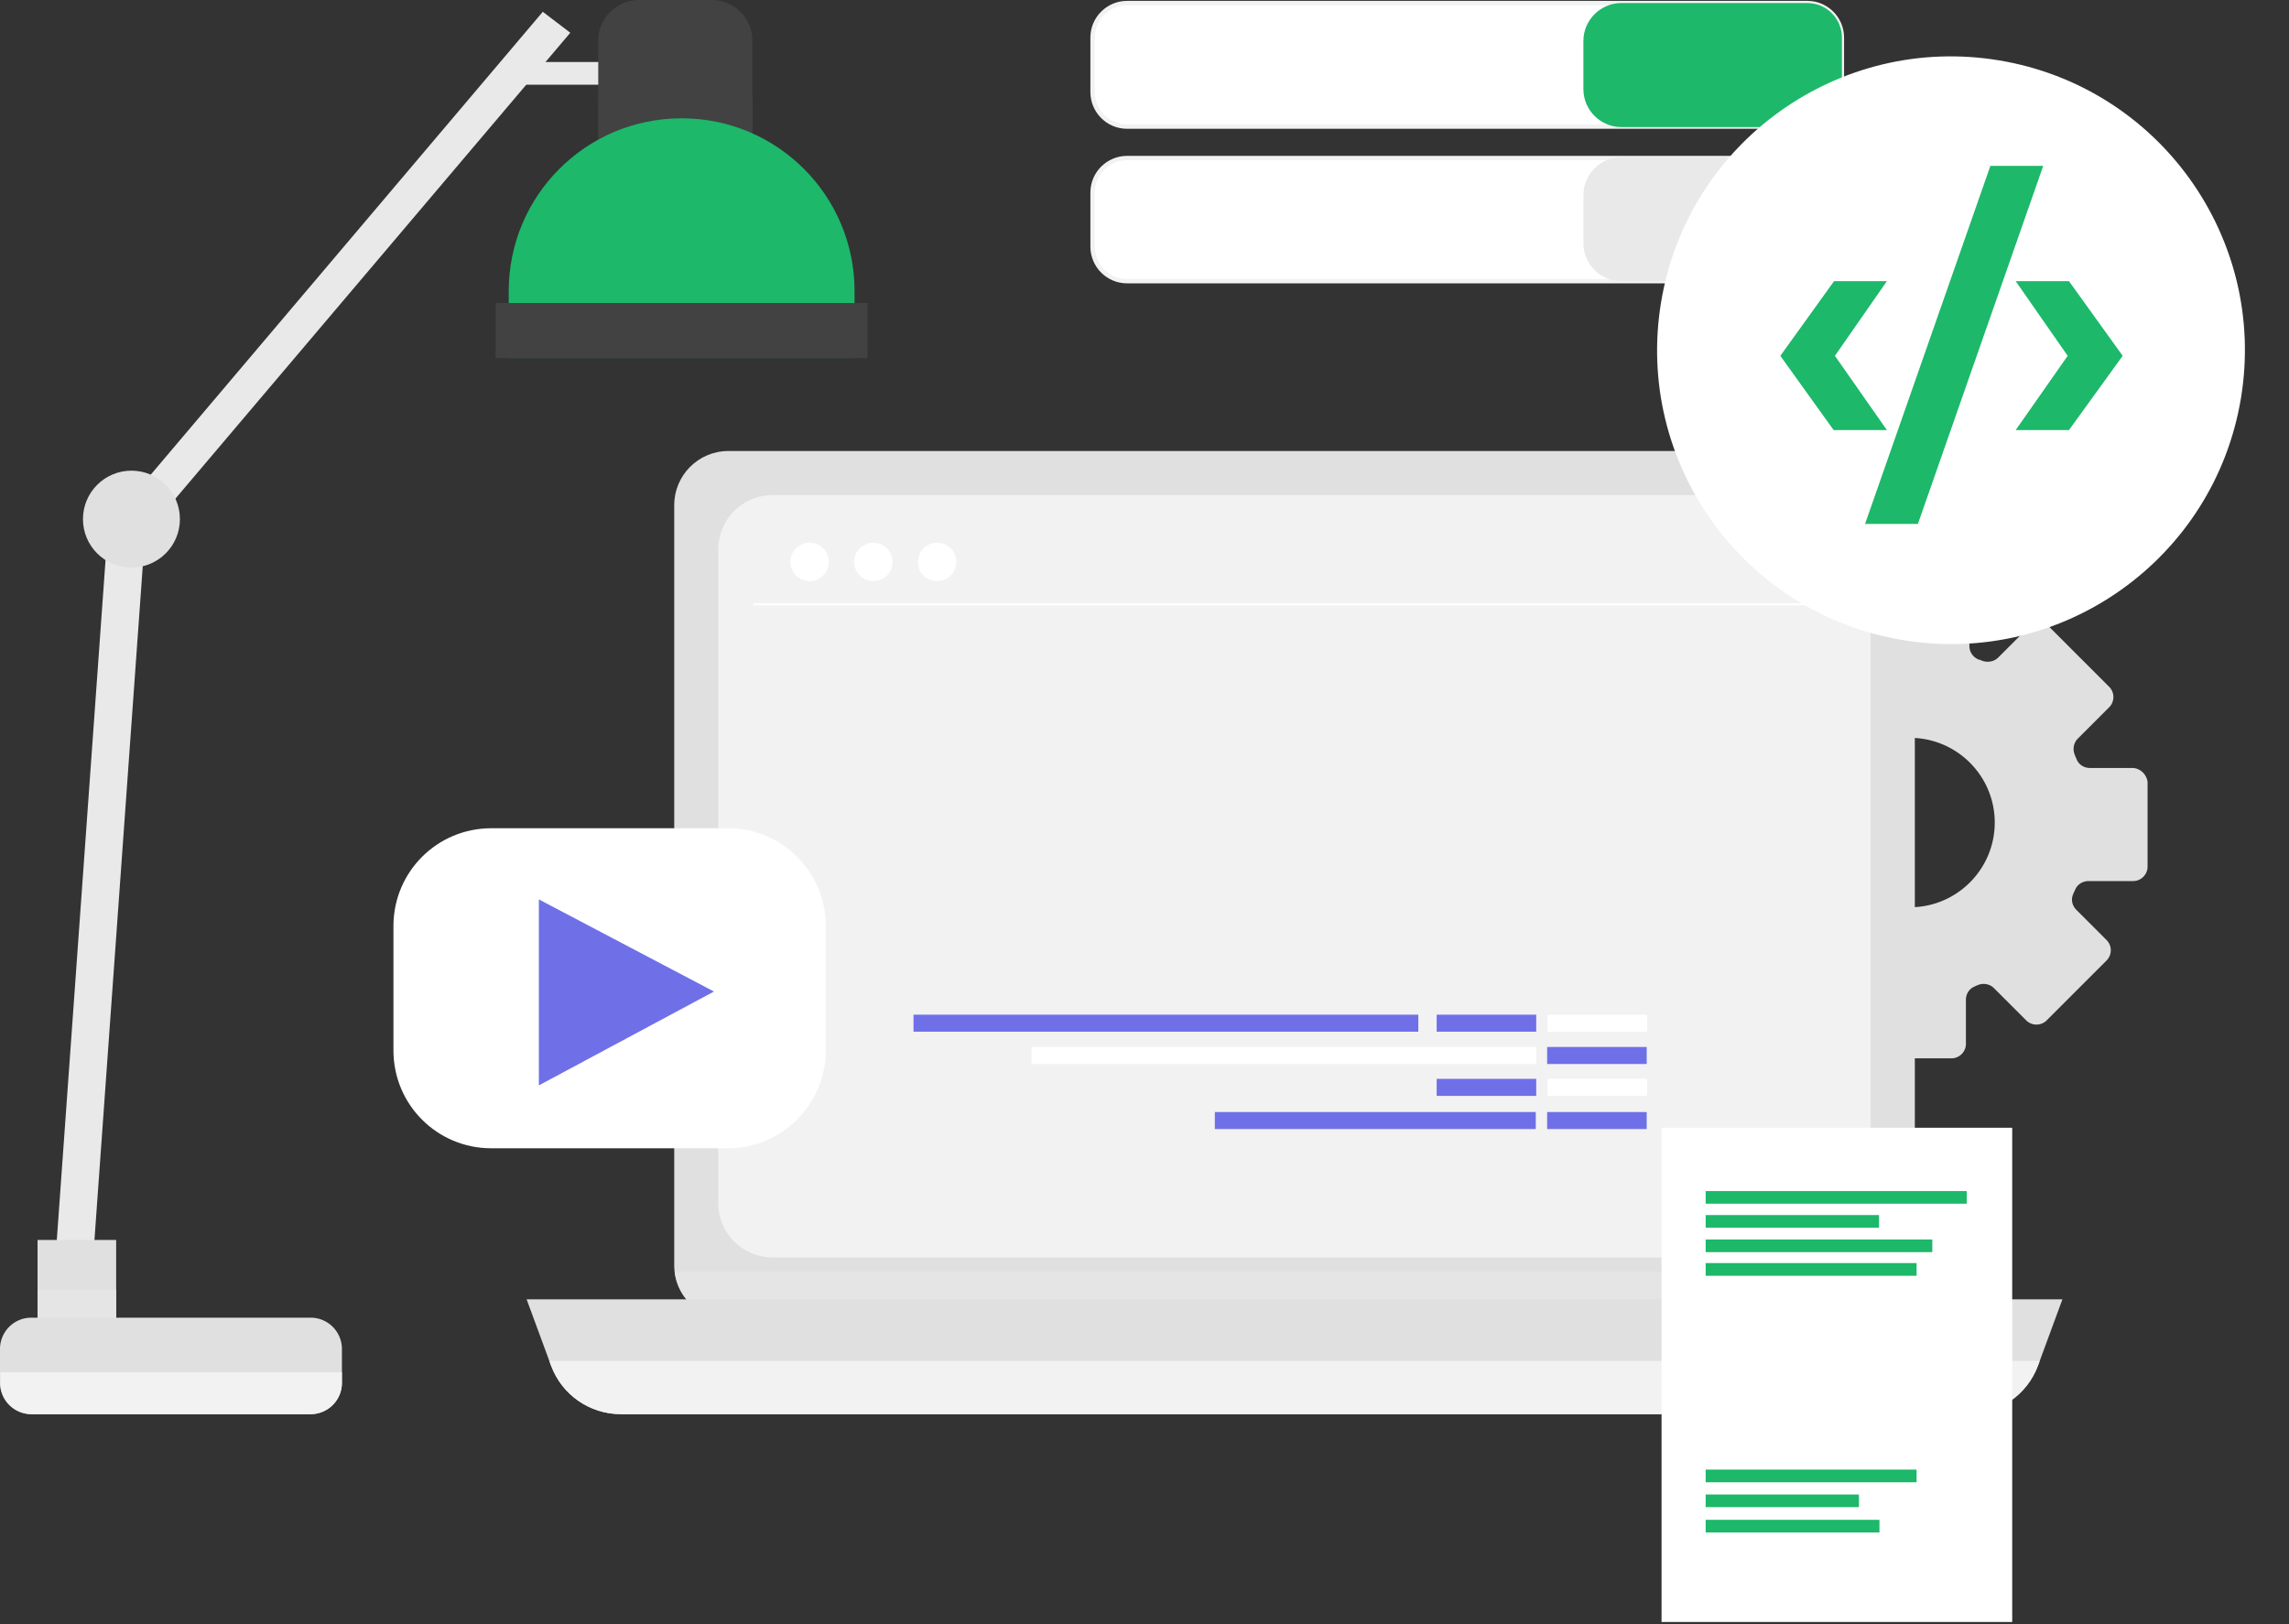 <svg width="1047" height="743" fill="none" xmlns="http://www.w3.org/2000/svg"><rect width="100%" height="100%" fill="#333333" stroke="none"/><path d="M975.321 351.339h-19.374c-2.797 0-5.193-1.598-6.192-4.194-.2-.6-.599-1.199-.799-1.998-.999-2.397-.4-5.393 1.398-7.19l14.381-14.381a6.63 6.63 0 000-9.388l-27.364-27.364a6.63 6.63 0 00-9.388 0l-13.981 13.981c-1.998 1.998-4.994 2.397-7.59 1.399-.4-.2-.799-.4-1.199-.4-2.596-.999-4.394-3.395-4.394-6.192v-20.773c0-3.595-2.996-6.591-6.591-6.591h-38.75c-3.595 0-6.591 2.996-6.591 6.591v20.773c0 2.797-1.798 5.193-4.394 6.192-.2 0-.4.2-.599.2-2.597.999-5.593.599-7.391-1.398l-15.18-15.18a6.63 6.63 0 00-9.388 0l-27.364 27.364a6.63 6.63 0 000 9.387l15.18 15.18c1.998 1.998 2.397 4.994 1.399 7.591v.199c-.999 2.597-3.396 4.195-6.192 4.195h-22.171c-3.596 0-6.592 2.996-6.592 6.591v38.749c0 3.596 2.996 6.592 6.592 6.592h21.571c2.797 0 5.194 1.797 6.192 4.394.999 2.597.6 5.393-1.398 7.39l-15.779 15.78a6.629 6.629 0 000 9.387l27.364 27.364a6.63 6.63 0 009.388 0l14.98-14.98c1.997-1.997 4.993-2.397 7.59-1.398.2 0 .2.2.4.2 2.596.998 4.194 3.395 4.194 6.192v21.971c0 3.595 2.996 6.591 6.591 6.591h38.75c3.595 0 6.591-2.996 6.591-6.591V457.4c0-2.796 1.598-5.193 4.195-6.192.399-.199.799-.399 1.398-.599 2.397-.999 5.393-.399 7.19 1.398l14.781 14.781a6.632 6.632 0 009.388 0l27.364-27.364a6.632 6.632 0 000-9.388l-13.782-13.782c-1.997-1.997-2.597-4.794-1.398-7.39.199-.599.599-1.199.799-1.798.998-2.397 3.395-3.995 6.192-3.995h20.373c3.595 0 6.591-2.996 6.591-6.591v-38.749c-.399-3.396-3.395-6.392-6.991-6.392zm-101.666 63.717c-21.372 0-38.75-17.378-38.75-38.75s17.378-38.749 38.75-38.749 38.749 17.377 38.749 38.749c0 21.372-17.377 38.75-38.749 38.75z" fill="#E0E0E0"/><path d="M851.083 603.609H333.162c-13.582 0-24.767-10.986-24.767-24.768V231.097c0-13.582 10.985-24.767 24.767-24.767h517.921c13.582 0 24.768 10.985 24.768 24.767v347.744c0 13.782-10.986 24.768-24.768 24.768z" fill="#E0E0E0"/><path d="M308.596 581.837c1.398 12.184 11.984 21.772 24.568 21.772h517.921c12.583 0 23.169-9.588 24.567-21.772H308.596z" fill="#E5E5E5"/><path d="M830.909 575.246H353.335c-13.582 0-24.768-10.986-24.768-24.768V251.27c0-13.582 10.986-24.767 24.768-24.767h477.574c13.582 0 24.768 10.986 24.768 24.767v299.009c0 13.782-10.986 24.967-24.768 24.967z" fill="#F2F2F2"/><path d="M648.749 464.192H417.852v7.79h230.897v-7.79zm53.929 0h-45.54v7.789h45.54v-7.789z" fill="#6F70E8"/><path d="M753.412 464.192h-45.54v7.789h45.54v-7.789z" fill="#fff"/><path d="M702.678 493.553h-45.54v7.79h45.54v-7.79zm-.2 15.18H555.671v7.79h146.807v-7.79z" fill="#6F70E8"/><path d="M753.412 493.553h-45.54v7.79h45.54v-7.79zm-50.733-14.58H471.781v7.79h230.898v-7.79z" fill="#fff"/><path d="M753.213 478.973h-45.54v7.79h45.54v-7.79zm0 29.76h-45.54v7.79h45.54v-7.79z" fill="#6F70E8"/><path d="M370.315 265.852a8.788 8.788 0 008.788-8.789 8.789 8.789 0 10-8.788 8.789zm29.162 0a8.788 8.788 0 008.788-8.789 8.789 8.789 0 10-8.788 8.789zm29.161 0a8.789 8.789 0 100-17.578 8.789 8.789 0 000 17.578z" fill="#fff"/><path d="M344.549 276.438h488.959" stroke="#fff" stroke-width=".968" stroke-miterlimit="10"/><path d="M900.219 646.951H284.026c-14.181 0-26.964-8.788-31.958-22.17l-11.185-30.361h702.479l-11.185 30.361c-4.994 13.382-17.777 22.17-31.958 22.17z" fill="#E0E0E0"/><path d="M251.27 622.584l.799 2.197c4.993 13.382 17.576 22.171 31.958 22.171h616.192c14.181 0 26.964-8.789 31.958-22.171l.799-2.197H251.27z" fill="#F2F2F2"/><path d="M332.964 525.312H224.706c-24.767 0-44.741-19.973-44.741-44.741v-56.925c0-24.768 19.974-44.742 44.741-44.742h108.258c24.768 0 44.742 19.974 44.742 44.742v56.925c0 24.568-19.974 44.741-44.742 44.741z" fill="#fff"/><path d="M326.573 453.606l-80.095-42.144v85.088l80.095-42.944z" fill="#6F70E8"/><path d="M66.48 242.507l-17.133-1.228-23.974 334.488 17.133 1.228L66.48 242.507zM310.792 28.363h-71.506v10.386h71.506V28.362z" fill="#E9E9E9"/><path d="M68.91 241.484L260.858 14.981l-12.583-9.587-199.938 236.09H68.91z" fill="#E9E9E9"/><path d="M53.13 567.256H17.179v46.739H53.13v-46.739z" fill="#E0E0E0"/><path d="M53.13 590.026H17.179v23.969H53.13v-23.969z" fill="#E5E5E5"/><path d="M142.014 646.952H14.381A14.32 14.32 0 010 632.571v-15.38a14.322 14.322 0 0114.381-14.381h127.633a14.322 14.322 0 0114.381 14.381v15.38c0 7.99-6.392 14.381-14.381 14.381z" fill="#E0E0E0"/><path d="M.2 627.777v4.793a14.32 14.32 0 0014.381 14.381h127.433a14.32 14.32 0 0014.381-14.381v-4.793H.2z" fill="#F2F2F2"/><path d="M344.147 75.501H273.64V18.576C273.64 8.389 282.029 0 292.215 0h33.357c10.186 0 18.575 8.389 18.575 18.576V75.5z" fill="#424242"/><path d="M344.147 45.34H273.64v30.161h70.507v-30.16z" fill="#424242"/><path d="M390.886 163.784H232.693v-30.559c0-43.743 35.354-79.097 79.097-79.097 43.742 0 79.096 35.354 79.096 79.097v30.559z" fill="#1DB86A"/><path d="M396.856 138.619H226.724v25.167h170.132v-25.167z" fill="#424242"/><path d="M60.121 259.66c12.245 0 22.171-9.926 22.171-22.171s-9.926-22.171-22.17-22.171c-12.245 0-22.172 9.926-22.172 22.171s9.926 22.171 22.171 22.171z" fill="#E0E0E0"/><path d="M920.395 515.923h-160.39v226.104h160.39V515.923z" fill="#fff"/><path d="M899.621 544.885H780.178v5.793h119.443v-5.793zm-40.147 10.986h-79.296v5.792h79.296v-5.792zm24.368 11.184H780.178v5.793h103.664v-5.793zm-7.191 10.786h-96.473v5.793h96.473v-5.793zm0 94.477h-96.473v5.792h96.473v-5.792zm-26.365 11.385h-70.108v5.793h70.108v-5.793zm9.388 11.585h-79.496v5.792h79.496v-5.792z" fill="#1DB86A"/><path d="M826.716 57.925H515.524c-8.788 0-15.779-7.19-15.779-15.78V17.178c0-8.788 7.191-15.78 15.779-15.78h311.192c8.789 0 15.78 7.191 15.78 15.78v24.768c0 8.988-6.991 15.979-15.78 15.979z" fill="#fff" stroke="#F2F2F2" stroke-width="1.99" stroke-miterlimit="10"/><path d="M826.718 1.398h-85.089c-9.587 0-17.377 7.79-17.377 17.378v21.97c0 9.588 7.79 17.378 17.377 17.378h85.089c8.788 0 15.779-7.19 15.779-15.78V17.179c0-8.589-6.991-15.78-15.779-15.78z" fill="#1DB86A"/><path d="M826.716 128.632H515.524c-8.788 0-15.779-7.19-15.779-15.779V88.086c0-8.789 7.191-15.78 15.779-15.78h311.192c8.789 0 15.78 7.19 15.78 15.78v24.767c0 8.589-6.991 15.779-15.78 15.779z" fill="#fff" stroke="#F2F2F2" stroke-width="1.99" stroke-miterlimit="10"/><path d="M826.717 71.906h-85.089c-9.587 0-17.377 7.79-17.377 17.378v21.971c0 9.587 7.79 17.377 17.377 17.377h85.089c8.788 0 15.779-7.19 15.779-15.779V88.085c0-8.988-6.991-16.178-15.779-16.178z" fill="#E9E9E9"/><path d="M1025.01 182.219c12.14-73.238-37.382-142.455-110.62-154.6-73.238-12.147-142.455 37.378-154.6 110.616-12.146 73.238 37.379 142.456 110.617 154.601 73.238 12.146 142.453-37.379 154.603-110.617z" fill="#fff"/><path d="M814.334 162.787l24.568-34.155h24.168l-23.769 34.155 23.769 33.955h-24.368l-24.368-33.955zM910.407 75.9h24.168L877.25 239.686h-24.168L910.407 75.9zm11.585 120.842l23.769-33.955-23.769-34.155h24.368l24.568 34.155-24.568 33.955h-24.368z" fill="#1DB86A"/></svg>